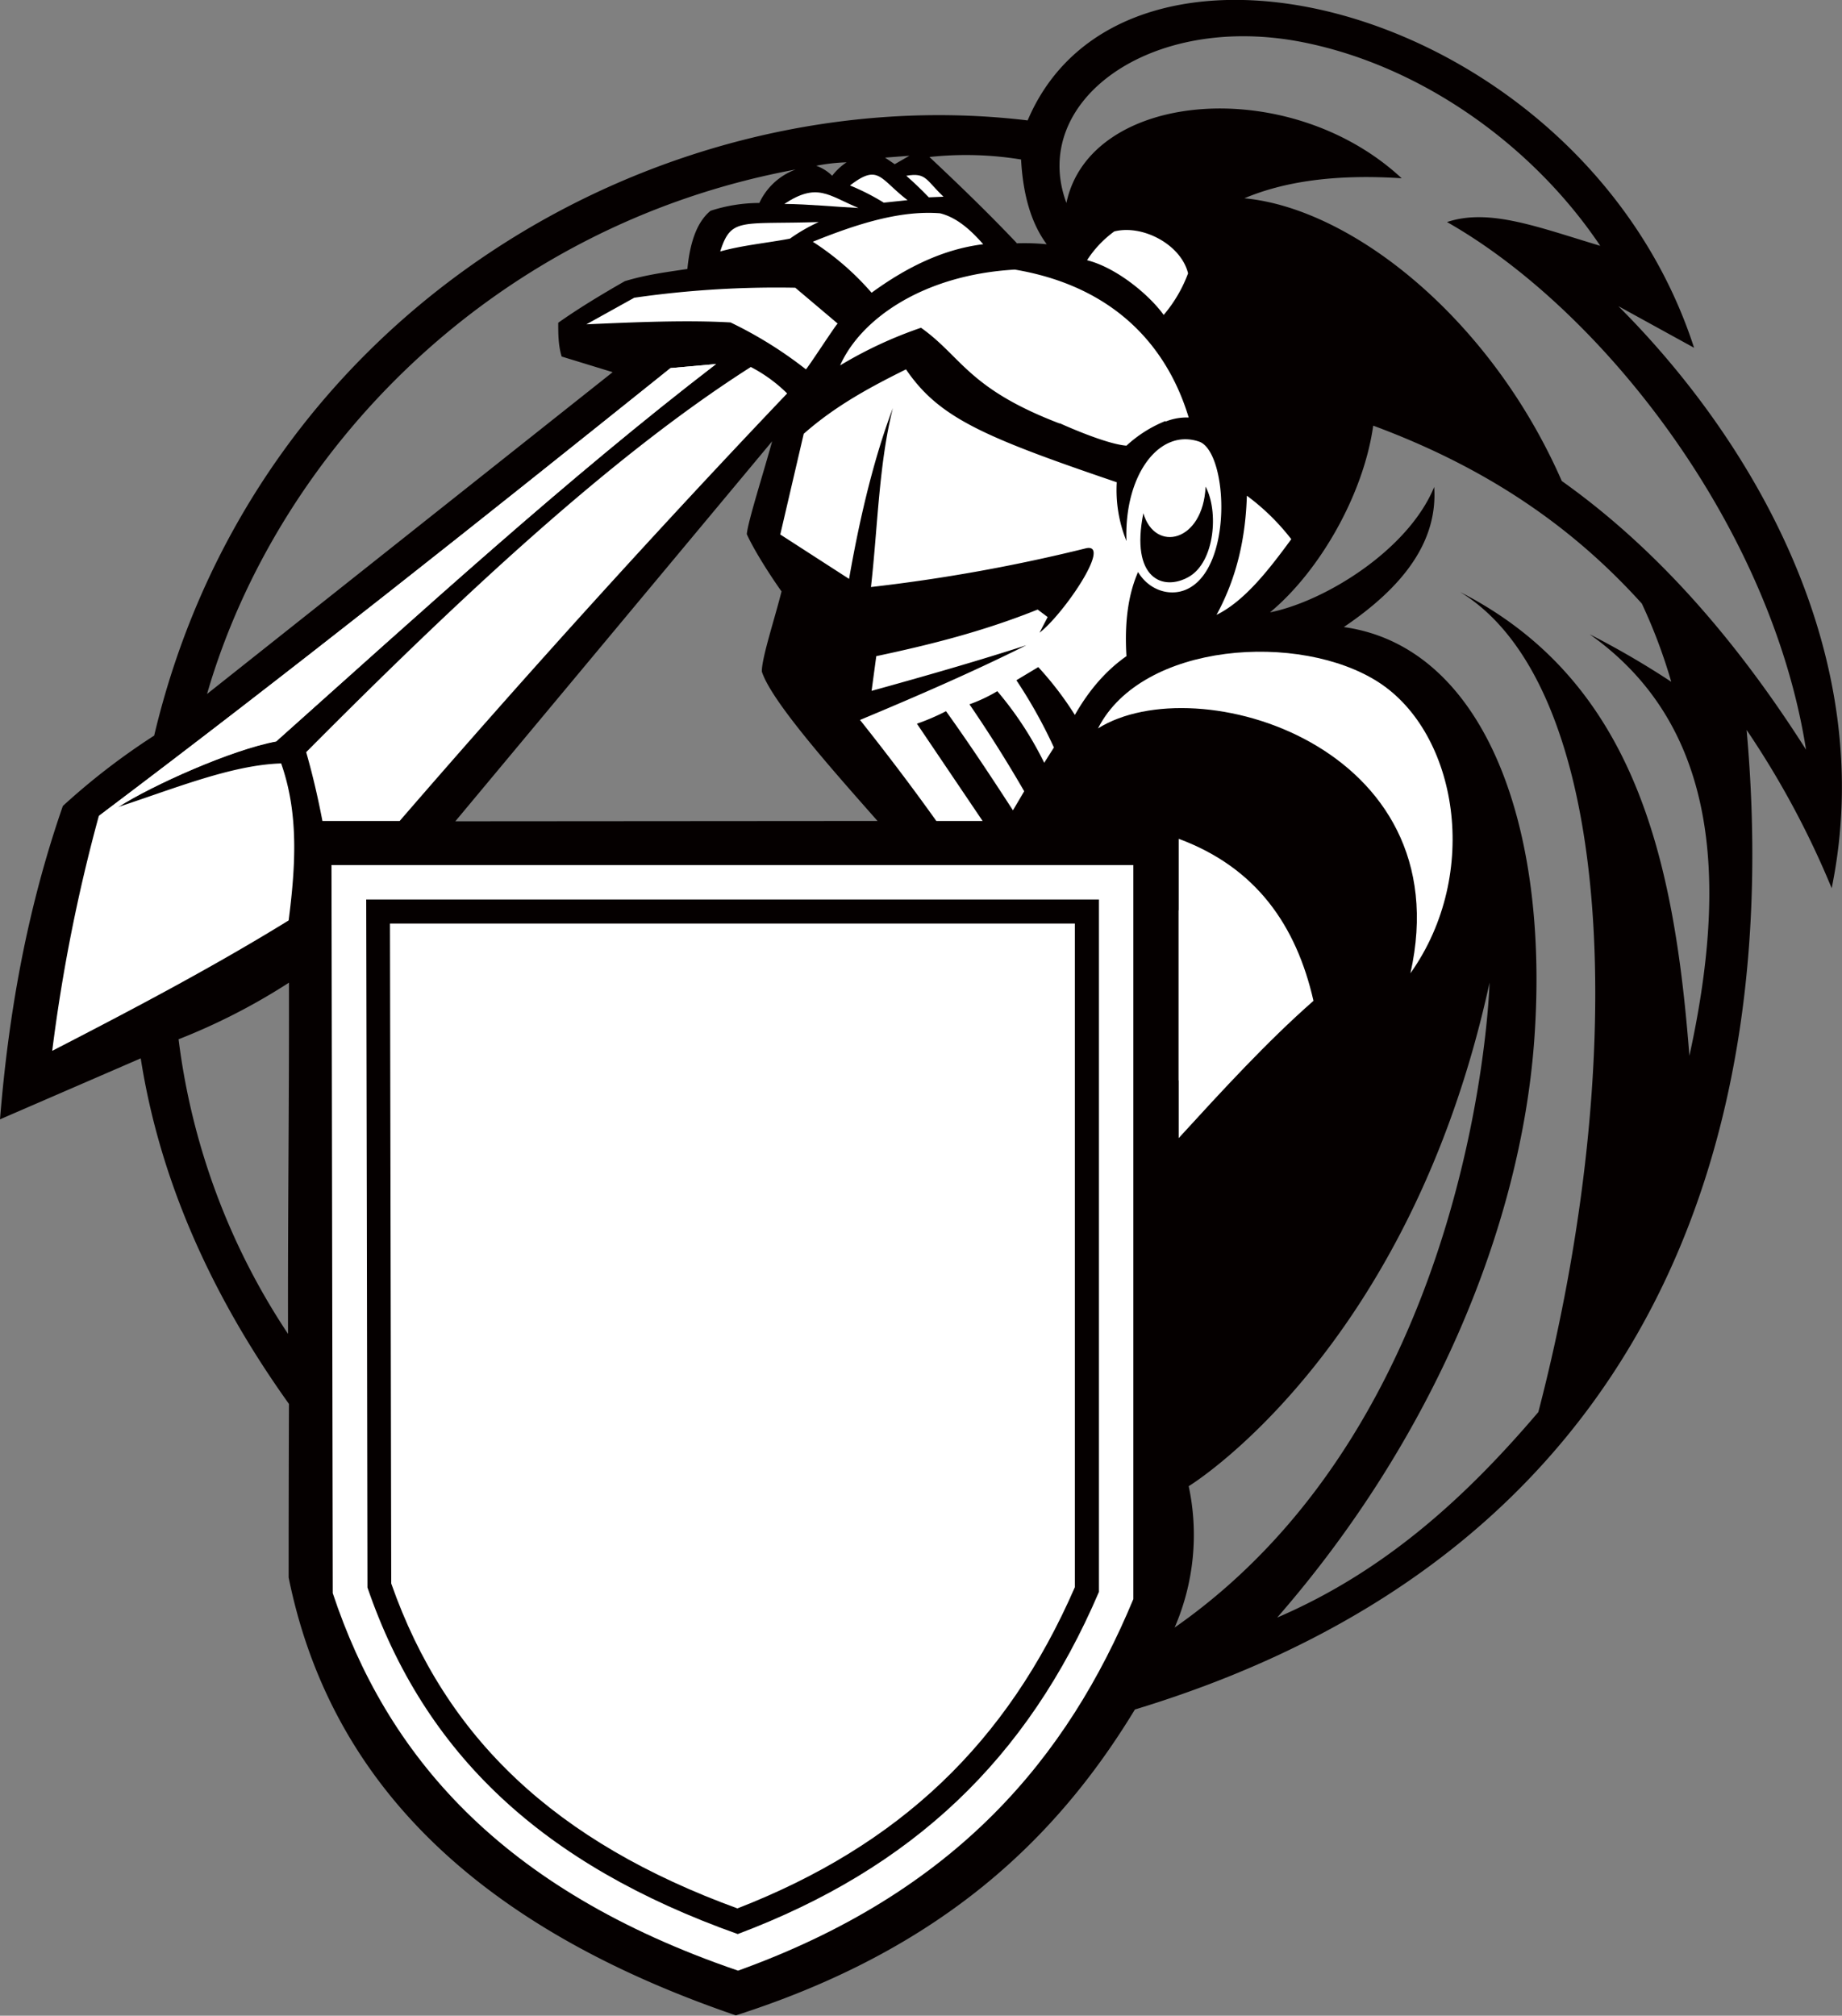 <svg id="Layer_1" data-name="Layer 1" xmlns="http://www.w3.org/2000/svg" viewBox="0 0 589 644.5"><rect x="0" y="0" width="589" height="644.5" fill="#808080" stroke="none"/><title>Knigh390_2c</title><path d="M223-224.3,247.2-211C212.1-319.3,65.8-358.4,34.1-283.7-83-297.7-212.9-223.5-245.2-87a218.1,218.1,0,0,0-29.2,22.5C-286-31.1-291.8,2.3-294.5,35.7l45-19.5c6,38.3,22.1,75.1,47.4,110.5q-.1,27.7-.1,55.5c12.4,61.2,55,109.9,143,140C6.7,301.1,43.4,265.6,68.4,224.4,234.4,174,275.6,40.7,264-88.8a281.7,281.7,0,0,1,27.2,50.6C306.2-111.4,267.2-180.1,223-224.3Zm-246.8-46a18.9,18.9,0,0,0-4.6,4.3,13.9,13.9,0,0,0-5.1-3.2A59.6,59.6,0,0,1-23.8-270.3ZM-202.4,104.3a218.7,218.7,0,0,1-35-94.2A199,199,0,0,0-202.1-8C-202,29.5-202.5,66.9-202.4,104.3Zm-25.9-204.6c22.4-77.3,91-149.7,188.2-167.7a20.7,20.7,0,0,0-11.6,10.7,50.6,50.6,0,0,0-15.6,2.5c-4.5,3.7-6.6,10.4-7.4,18.6-6.6,1-13.1,1.8-20,3.9-7.7,4.4-15.1,8.9-21.3,13.3,0,3.6,0,7.2,1.1,10.8l16.3,5Zm79.4,40.7L-47.6-181.1c-2.7,9.9-7.8,25.8-8.1,29.7,2.3,5.1,7.4,13.1,11.1,18.3-2.1,8.5-6.3,21.1-6.3,25.6,3,9.5,22.8,31.7,37,47.8ZM-8.4-269.7l-3.1-2.1,7.8-.6Zm39,25.2c-8.7-9.2-18.1-18.3-27.9-27.5a109.2,109.2,0,0,1,29.3.8c.6,11,3.1,20.2,8.2,27.1A72.7,72.7,0,0,0,30.5-244.4ZM81.1,198.2A74.5,74.5,0,0,0,85.6,153s70.5-42.9,96.2-161C181.8-8,178.1,130.5,81.1,198.2ZM245.7,15.4c-4.8-62.2-17.1-119.6-73.3-148.3,49.8,30.4,54.3,149.6,25,262.2-22.9,26.9-48.8,50.8-83.5,65.7C163.6,138,191.8,69.9,196.1,10.3c5-69.4-16.5-125.8-60.9-132,18.8-12.7,30.1-27.2,28.9-44.8-8.3,20.2-35,36.6-52.5,40.1,15.8-13.1,29.9-37.6,33-59.7,38.9,14.4,65.5,34.3,85.9,56.9a171.4,171.4,0,0,1,9.4,25,271.8,271.8,0,0,0-26.1-15.2C255.9-89.6,257.6-38.9,245.7,15.4ZM204.9-168.4c-22.9-52.3-67.3-87.2-101.5-90.4,12.6-5.3,28.8-7.8,50.3-6.4-35.9-33.4-99.7-28.1-107.2,7.9-12-32.3,26.6-61.1,75.6-51.4,38.2,7.6,73.7,33.2,95.1,65.1-20-6-35.5-12.1-49-7.6C217.7-223.1,271.7-154.3,283-82.5,260.8-117.4,235.3-146.8,204.9-168.4Z" transform="translate(294.5 322.2)" style="fill:#050000;fill-rule:evenodd"/><path d="M7.2-259.3c-5.7-5.4-5.5-7.8-11.9-6.7,2.6,2.3,5,4.6,7.2,6.9l4.7-.2" transform="translate(294.5 322.2)" style="fill:#fff;fill-rule:evenodd"/><path d="M-4.3-258.2c-8.9-6.8-9.2-11.8-18.4-4.7a74,74,0,0,1,10.8,5.5l7.6-.8" transform="translate(294.5 322.2)" style="fill:#fff;fill-rule:evenodd"/><path d="M-20-255.7c-9.8-4.1-13.2-8.2-23.7-1.3,8,.1,15.8.9,23.7,1.3" transform="translate(294.5 322.2)" style="fill:#fff;fill-rule:evenodd"/><path d="M-32.7-251.2c-25,.8-28-1.6-31.5,9.4,7.2-2,15-2.7,22.3-4.1a54.7,54.7,0,0,1,9.2-5.3" transform="translate(294.5 322.2)" style="fill:#fff;fill-rule:evenodd"/><path d="M19.9-244.1c-4.2-4.8-8.6-8.6-13.8-9.9-12.8-1-26.6,3.4-40.7,9.1a87.8,87.8,0,0,1,18.8,16.3c11.1-8.1,22.8-13.9,35.6-15.5" transform="translate(294.5 322.2)" style="fill:#fff;fill-rule:evenodd"/><path d="M77.6-221.5c-4.5-6.3-15-15.1-24.5-17.5a34.4,34.4,0,0,1,8.7-9.2c9.2-2.3,21.4,4.3,23.6,13.4a44.4,44.4,0,0,1-7.8,13.3" transform="translate(294.5 322.2)" style="fill:#fff;fill-rule:evenodd"/><path d="M-26.6-218.7l-13.6-11.5A318.9,318.9,0,0,0-91.7-227l-15.3,8.5c16-.7,32-1.4,46.1-.6a130.8,130.8,0,0,1,24.1,15c.9-.9,9.2-13.7,10.1-14.6" transform="translate(294.5 322.2)" style="fill:#fff;fill-rule:evenodd"/><path d="M-45-151.3l7.5-32.2c10.2-9,21.4-15,32.7-20.6,10.5,15.4,24.5,21.5,67.4,36.1a43.3,43.3,0,0,0,3.1,18.8c-.8-21,10.5-36.4,23.5-31.7,9,3.9,10.6,40.7-4.4,47.2-5,2.2-11.7.5-15.4-5.6-3,6.9-4.4,15.6-3.7,26.9-6,4.2-11.6,10.2-16.5,18.8a104.9,104.9,0,0,0-11.7-15.3l-7,4.2a156,156,0,0,1,12,21.5l-3.1,4.9a110.8,110.8,0,0,0-15-22.9,49.6,49.6,0,0,1-8.9,4.2Q24.8-83.4,33-69.2l-3.6,6.1C22.6-73.6,15.6-84.2,8-94.8a70.7,70.7,0,0,1-9.3,4l21,31.1H4.9C-2.8-70.5-11-81.3-19.5-92c18.7-7.8,36.8-15.7,53.2-23.9-15.1,4.9-31.8,9.7-49.5,14.6l1.5-11.1c17-3.6,34.2-7.9,51.6-14.9l3.2,2.4-2.6,5c7.6-5.8,23.3-28.8,14.9-27A541,541,0,0,1-16-134.5c2.2-19.4,2.5-39.3,7-57.2-6.9,18.2-11.3,39.1-14,54.6l-22-14.2" transform="translate(294.5 322.2)" style="fill:#fff;fill-rule:evenodd"/><path d="M71.1-158.1c3.7,12.7,19.1,9.3,19.9-8.5,4.2,7.8,3,24-5.3,28.8s-18.8.6-14.6-20.3" transform="translate(294.5 322.2)" style="fill:#050000;fill-rule:evenodd"/><path d="M-65.5-205.8l-14.6,1.3C-141-155.7-201.9-107.2-262.9-61.3a539.1,539.1,0,0,0-14.9,75.1c25.6-13.2,51.1-26.6,75.6-41.7,2.2-17.2,3.3-34.1-2.4-50.2-15.7.5-33.5,7.8-52.3,14,11.2-7.2,36.6-18.5,50.7-21.1,46.6-41.6,93.3-84.3,140.7-120.7" transform="translate(294.5 322.2)" style="fill:#fff;fill-rule:evenodd"/><path d="M-54.5-204.8c-44.3,28.2-92.6,73.3-142.1,123.1,2.1,7.3,3.8,14.7,5.2,22h24.7q62-71.7,123.9-136.7a47.9,47.9,0,0,0-11.7-8.5" transform="translate(294.5 322.2)" style="fill:#fff;fill-rule:evenodd"/><path d="M104.2-163.7c-.4,13-3,25.8-9.7,38.1,8.9-4.4,16.5-14.1,23.9-24.2a72.2,72.2,0,0,0-14.2-13.9" transform="translate(294.5 322.2)" style="fill:#fff;fill-rule:evenodd"/><path d="M56.6-89.3c14-27.6,64.7-31,89.8-14.7s32.8,61,10.1,93c16.3-72.8-68.3-98.1-99.9-78.3" transform="translate(294.5 322.2)" style="fill:#fff;fill-rule:evenodd"/><path d="M82.4-54V41.7c14.1-15.4,28.2-30.8,43.1-43.9C120-26.3,107.2-44.8,82.4-54" transform="translate(294.5 322.2)" style="fill:#fff;fill-rule:evenodd"/><path d="M-188.4-45.6H67.9V189.1c-21,50.5-56.4,93.6-126.4,118.8-76.4-26.1-112.5-69.3-129.6-120.7q-.2-116.4-.4-232.8" transform="translate(294.5 322.2)" style="fill:#fff;fill-rule:evenodd"/><path d="M-177,185.4c18.3,53.3,56,88.6,118.4,110.8,55.8-21,92.6-55.9,115.5-109.4V-34.6H-177.4l.2,99.7Z" transform="translate(294.5 322.2)" style="fill:#050000;fill-rule:evenodd"/><path d="M-58.7,288c-58.1-21.2-93.3-54.3-110.7-103.9l-.4-211H49.2V185.3C27.5,235.1-6.8,267.8-58.7,288Z" transform="translate(294.5 322.2)" style="fill:#fff;fill-rule:evenodd"/><path d="M-3.7-190.7s8.9,18.3,60.2,27c-1.8,10.4-2.1,12.2-2.1,12.2s-29.8,9.2-62.1,11.4C-4.9-186-3.7-190.7-3.7-190.7Z" transform="translate(294.5 322.2)" style="fill:#fff;fill-rule:evenodd"/><path d="M-4.6-95s39.1-17.4,46.4-24,14.7-19.8,14.7-19.8l7.5,4.2a103.5,103.5,0,0,0-1.5,20.8A66.4,66.4,0,0,0,50.3-98.7L40-112.6S17.8-97.6-2.2-92.3Z" transform="translate(294.5 322.2)" style="fill:#fff;fill-rule:evenodd"/><path d="M-9.5-105.7V-111a285.8,285.8,0,0,0,45-13C20.6-114.7-9.5-105.7-9.5-105.7Z" transform="translate(294.5 322.2)" style="fill:#fff;fill-rule:evenodd"/><path d="M72.4-162s2.3-13.3,9.4-15.6,7.9,8.5,7.9,8.5-1.3,10.2-7.9,13.6S72.4-162,72.4-162Z" transform="translate(294.5 322.2)" style="fill:#fff;fill-rule:evenodd"/><path d="M27.9-197.8l16.4,10.9s14.6,6.7,21.4,7.2a40.8,40.8,0,0,1,12.5-7.9v-10.3L60.6-220.7l-19.3-9.5-5.9-.9-3.9,15.3Z" transform="translate(294.5 322.2)" style="fill:#fff;fill-rule:evenodd"/><path d="M-25.8-205.5C-19.3-220,.4-234.3,30-236c30.8,5.2,48.4,23.5,55.6,47.3a18,18,0,0,0-7.4,1.3C73-203.7,61.6-222.8,38.6-229c9.5,5.4,10.2,33,5.7,42.2C15-198,13-208.2,0-217.4a133.7,133.7,0,0,0-25.8,12" transform="translate(294.5 322.2)" style="fill:#fff;fill-rule:evenodd"/><path d="M76.2-100.3s28.7-18.1,67.7,0c27.5,15,19.8,61.7,19.8,61.7S157.7-103.5,76.2-100.3Z" transform="translate(294.5 322.2)" style="fill:#fff;fill-rule:evenodd"/><path d="M82.4,23.3,115.1-11c-7.4-22.3-21.7-31.9-21.7-31.9L82.4-31.1Z" transform="translate(294.5 322.2)" style="fill:#fff;fill-rule:evenodd"/><path d="M-256.9-64h0c11.2-7.2,36.6-18.5,50.7-21.1,46.6-41.6,93.3-84.3,140.7-120.7l-14.6,1.3C-141-155.7-201.9-107.2-262.9-61.3Z" transform="translate(294.5 322.2)" style="fill:#fff"/><path d="M-42.7-228.6l-16.7,8s-9.7-2-41.1,0l9.4-5.1S-57.7-229-42.7-228.6Z" transform="translate(294.5 322.2)" style="fill:#fff;fill-rule:evenodd"/></svg>